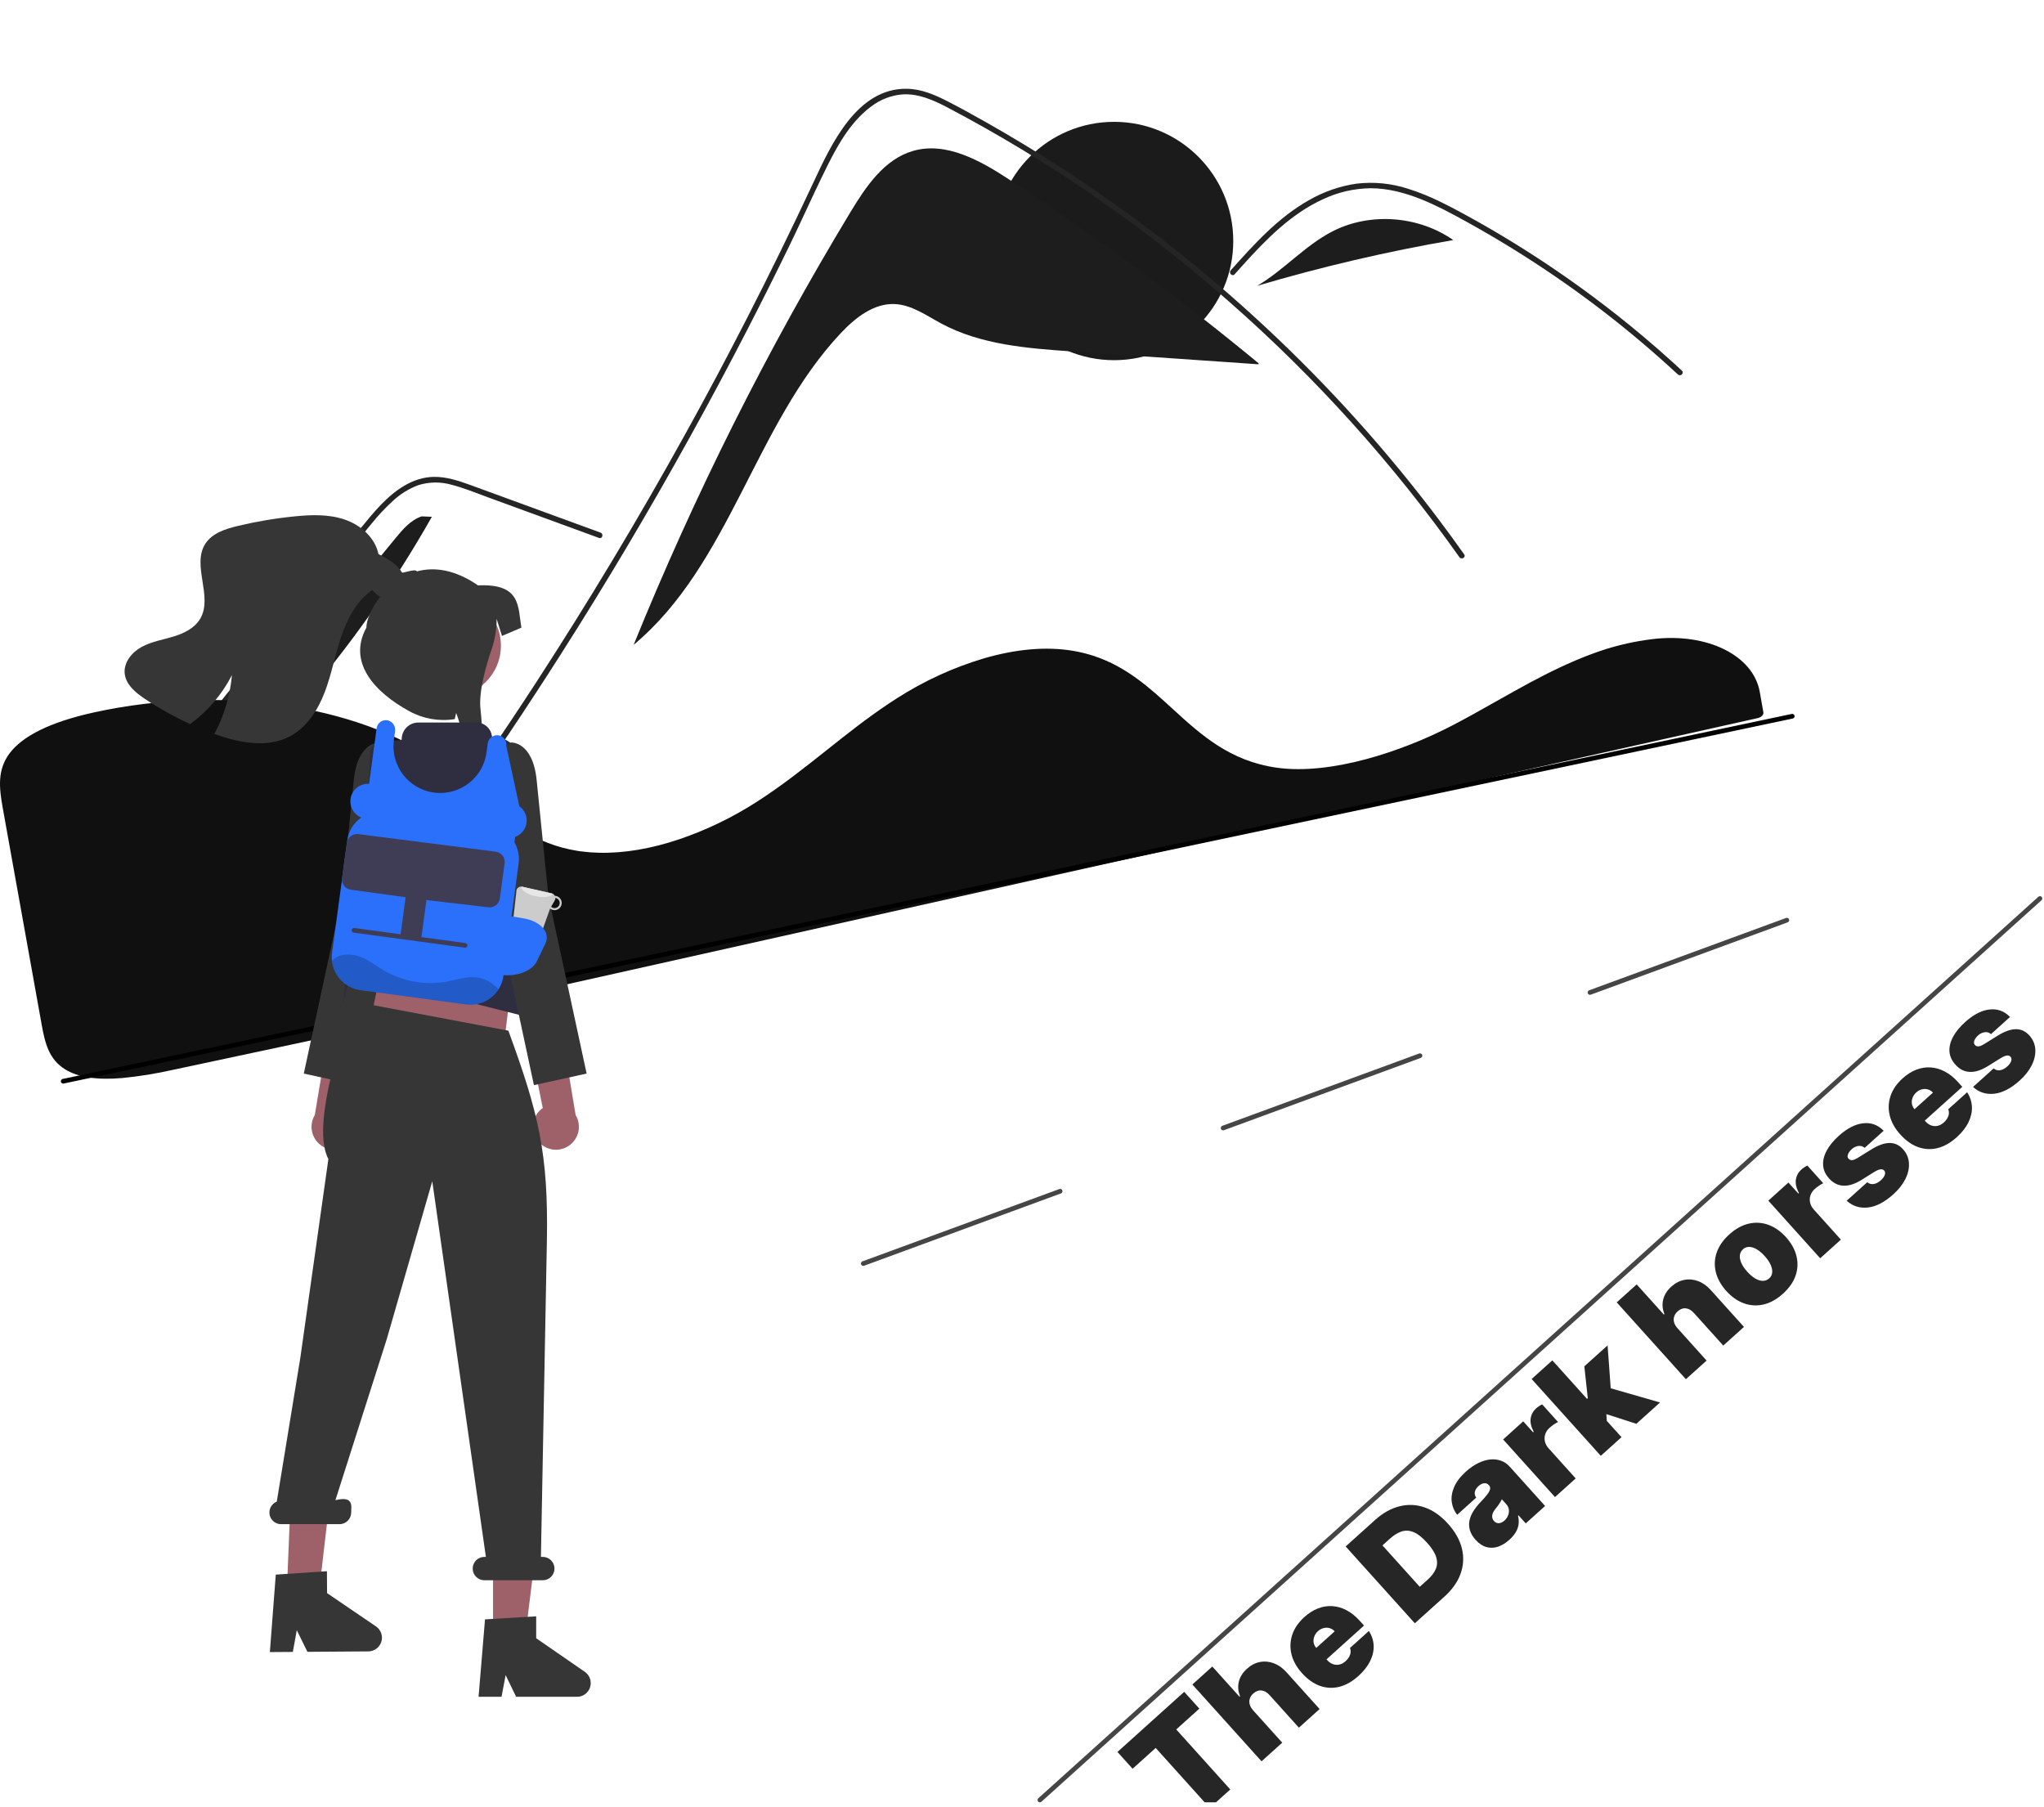 <svg width="302" height="267" viewBox="0 0 302 267" fill="none" xmlns="http://www.w3.org/2000/svg">
<g clip-path="url(#clip0_489_699)">
<path d="M164.607 53.214C154.883 53.214 147 45.331 147 35.607C147 25.883 154.883 18 164.607 18C174.331 18 182.214 25.883 182.214 35.607C182.214 45.331 174.331 53.214 164.607 53.214Z" fill="#1B1B1B"/>
<path d="M47.713 145.861C49.115 144.091 49.688 143.676 51.071 141.889C62.333 127.324 72.918 112.267 82.826 96.718C89.556 86.158 95.953 75.394 102.015 64.428C104.902 59.215 107.709 53.961 110.437 48.666C112.554 44.56 114.623 40.43 116.646 36.275C117.224 35.088 117.786 33.896 118.345 32.701C119.663 29.891 120.956 27.068 122.345 24.296C123.927 21.137 125.853 17.825 128.759 15.702C130.081 14.697 131.662 14.088 133.317 13.948C135.682 13.796 137.865 14.772 139.916 15.839C154.941 23.737 168.965 33.408 181.689 44.645C194.431 55.836 205.821 68.479 215.626 82.317C215.926 82.745 216.635 82.336 216.332 81.904C215.14 80.219 213.924 78.551 212.685 76.901C197.273 56.404 178.376 38.778 156.858 24.828C153.237 22.482 149.549 20.246 145.793 18.119C143.899 17.047 141.998 15.989 140.064 14.996C138.168 14.022 136.154 13.146 133.988 13.114C126.617 12.999 122.8 21.347 120.179 26.964C119.355 28.732 118.521 30.494 117.677 32.251C114.488 38.921 111.176 45.53 107.741 52.078C105.622 56.121 103.456 60.141 101.243 64.137C94.358 76.579 87.039 88.77 79.288 100.709C69.019 116.524 58.833 130.494 47.135 145.283C46.813 145.692 47.388 146.276 47.713 145.861Z" fill="#252525"/>
<path d="M182.417 40.522C182.845 40.045 183.271 39.567 183.702 39.09C187.101 35.331 190.748 31.615 195.416 29.46C197.642 28.4 200.072 27.837 202.537 27.809C205.085 27.818 207.575 28.486 209.93 29.422C211.043 29.866 212.131 30.371 213.203 30.909C214.428 31.525 215.631 32.183 216.829 32.846C219.077 34.09 221.296 35.388 223.485 36.741C227.842 39.434 232.062 42.332 236.146 45.435C238.263 47.045 240.337 48.707 242.366 50.422C244.254 52.016 246.104 53.652 247.915 55.33C248.303 55.688 248.881 55.109 248.494 54.752C248.016 54.307 247.533 53.865 247.05 53.429C245.686 52.196 244.301 50.986 242.893 49.8C240.326 47.634 237.692 45.552 234.992 43.553C230.794 40.443 226.451 37.544 221.963 34.856C219.721 33.514 217.447 32.228 215.143 30.999C214.447 30.628 213.743 30.265 213.031 29.921C211.416 29.106 209.737 28.423 208.012 27.878C205.568 27.087 202.982 26.833 200.43 27.133C197.967 27.491 195.594 28.312 193.436 29.553C188.853 32.114 185.298 36.075 181.839 39.941C181.489 40.334 182.065 40.915 182.417 40.522Z" fill="#252525"/>
<path d="M88.51 79.478L77.528 75.462L72.075 73.467C70.299 72.818 68.528 72.078 66.692 71.613C65.097 71.157 63.403 71.179 61.819 71.675C60.407 72.198 59.115 72.999 58.019 74.031C56.899 75.062 55.857 76.175 54.902 77.36C53.715 78.787 52.545 80.228 51.37 81.665C46.521 87.595 41.704 93.551 36.918 99.533C32.133 105.514 27.38 111.521 22.658 117.554C17.925 123.601 13.225 129.673 8.557 135.771C7.985 136.517 7.414 137.265 6.843 138.013C6.527 138.426 5.816 138.018 6.136 137.6C10.838 131.441 15.573 125.307 20.341 119.198C25.121 113.075 29.934 106.978 34.779 100.907C39.625 94.836 44.503 88.791 49.414 82.773C50.638 81.273 51.863 79.776 53.091 78.28C54.126 77.018 55.15 75.742 56.286 74.567C58.37 72.411 60.975 70.506 64.093 70.454C65.926 70.424 67.7 71.005 69.403 71.622C71.239 72.286 73.07 72.963 74.904 73.633L85.963 77.678L88.728 78.689C89.219 78.869 89.007 79.66 88.51 79.478Z" fill="#252525"/>
<path d="M125.651 31.341C127.934 27.567 130.638 23.536 134.873 22.304C139.778 20.876 144.817 23.712 149.09 26.51C161.872 34.878 174.18 43.947 185.959 53.675L185.947 53.821C176.776 53.189 167.605 52.556 158.434 51.924C151.809 51.467 144.955 50.947 139.1 47.812C136.878 46.623 134.712 45.034 132.194 44.923C129.066 44.786 126.338 46.971 124.195 49.253C111.515 62.755 107.846 83.403 93.621 95.265C102.591 73.144 113.301 51.769 125.651 31.341Z" fill="#1D1D1D"/>
<path d="M196.862 34.189C202.442 31.321 209.59 31.883 214.718 35.466C204.936 37.154 195.261 39.412 185.742 42.229C189.695 39.913 192.787 36.284 196.862 34.189Z" fill="#1D1D1D"/>
<path d="M58.432 79.518C59.514 78.202 60.682 76.825 62.299 76.29L63.809 76.35C52.317 96.657 36.796 114.401 18.199 128.493C31.61 112.168 45.021 95.843 58.432 79.518Z" fill="#1D1D1D"/>
<path d="M240.368 95.073C241.58 94.802 242.809 94.588 244.021 94.439L244.198 94.417C252.249 93.458 259.046 96.819 260.008 102.234L260.179 103.214C260.286 103.834 260.401 104.5 260.538 105.237C260.605 105.601 260.239 105.973 259.707 106.092L66.068 149.378C52.394 152.335 38.764 155.255 25.559 158.059C23.088 158.617 20.585 159.022 18.064 159.271C14.292 159.59 11.53 159.17 9.62 157.985L9.619 157.985C7.245 156.517 6.648 154.133 6.16 151.398C5.177 145.876 4.131 140.077 3.088 134.296C2.17 129.201 1.253 124.119 0.384 119.252C-0.126 116.363 -0.403 113.774 1.378 111.35C3.31 108.726 7.448 106.691 13.677 105.299C13.752 105.282 13.826 105.265 13.903 105.248C33.441 100.965 54.509 104.368 66.328 113.717C67.689 114.794 68.998 115.979 70.264 117.126C72.138 118.902 74.133 120.544 76.238 122.04C77.4 122.839 78.632 123.531 79.92 124.106C80.009 124.149 80.109 124.194 80.214 124.235C80.457 124.344 80.709 124.446 80.951 124.533C82.362 125.077 83.826 125.47 85.32 125.706L85.469 125.728C85.582 125.748 85.703 125.765 85.823 125.779C86.68 125.894 87.542 125.962 88.405 125.982C92.138 126.089 96.203 125.406 100.485 123.952C104.438 122.594 108.214 120.769 111.733 118.514C115.466 116.127 118.858 113.433 122.138 110.828C123.579 109.683 125.069 108.5 126.567 107.36C126.849 107.145 127.126 106.935 127.407 106.724C129.241 105.353 130.921 104.185 132.541 103.151C136.52 100.601 140.836 98.621 145.365 97.27C150.151 95.879 154.558 95.5 158.46 96.14C159.543 96.317 160.612 96.579 161.654 96.923C166.461 98.51 169.911 101.667 173.247 104.72C177.397 108.517 181.689 112.444 188.649 113.421C196.68 114.551 207.235 110.976 214.435 107.253C216.699 106.083 218.939 104.817 221.105 103.594C221.979 103.099 222.855 102.607 223.732 102.116C225.456 101.154 226.873 100.396 228.192 99.728L228.609 99.516C228.841 99.4 229.074 99.283 229.311 99.169C230.882 98.396 232.358 97.735 233.825 97.146L234.172 97.005C234.87 96.734 235.525 96.492 236.171 96.267L236.428 96.177C237.72 95.738 239.035 95.37 240.368 95.073Z" fill="#101010"/>
<path d="M51.836 168.849C52.184 168.5 52.45 168.078 52.617 167.615C52.785 167.152 52.848 166.657 52.803 166.167C52.759 165.676 52.607 165.201 52.359 164.776C52.111 164.35 51.773 163.984 51.368 163.703L56.733 137.056L50.808 138.958L46.514 164.733C46.087 165.444 45.937 166.287 46.09 167.102C46.244 167.917 46.691 168.648 47.347 169.155C48.003 169.662 48.822 169.911 49.65 169.855C50.477 169.798 51.255 169.44 51.836 168.849Z" fill="#9E616A"/>
<path d="M72.847 241.607L77.629 241.607L79.904 223.162L72.847 223.162L72.847 241.607Z" fill="#9E616A"/>
<path d="M42.382 234.983L47.164 234.95L49.31 216.489L43.09 217.916L42.382 234.983Z" fill="#9E616A"/>
<path d="M57.339 128.321L56.255 131.138L56.472 133.956L77.678 141.3L76.626 128.971L74.242 126.154L57.339 128.321Z" fill="#FFB6B6"/>
<path d="M66.436 102.969C62.253 102.969 58.862 99.578 58.862 95.395C58.862 91.212 62.253 87.821 66.436 87.821C70.619 87.821 74.01 91.212 74.01 95.395C74.01 99.578 70.619 102.969 66.436 102.969Z" fill="#9E616A"/>
<path d="M70.708 250.686H74.101L74.707 247.482L76.258 250.686H85.258C85.689 250.686 86.109 250.548 86.457 250.292C86.804 250.037 87.061 249.677 87.189 249.265C87.318 248.853 87.311 248.411 87.171 248.003C87.03 247.595 86.763 247.243 86.407 246.998L79.221 242.035V238.796L71.661 239.247L70.708 250.686Z" fill="#363636"/>
<path d="M39.873 244.081L43.267 244.057L43.85 240.85L45.423 244.042L54.423 243.979C54.854 243.976 55.273 243.835 55.619 243.577C55.965 243.319 56.219 242.958 56.344 242.545C56.47 242.132 56.46 241.69 56.316 241.283C56.173 240.876 55.903 240.526 55.547 240.284L48.325 235.37L48.303 232.132L40.746 232.636L39.873 244.081Z" fill="#363636"/>
<path d="M79.726 168.849C79.378 168.5 79.112 168.078 78.945 167.615C78.777 167.152 78.714 166.657 78.759 166.167C78.803 165.676 78.955 165.201 79.203 164.776C79.451 164.35 79.79 163.984 80.194 163.703L74.829 137.056L80.754 138.958L85.048 164.733C85.475 165.444 85.626 166.287 85.472 167.102C85.318 167.917 84.871 168.648 84.215 169.155C83.559 169.662 82.74 169.911 81.912 169.855C81.085 169.798 80.307 169.44 79.726 168.849Z" fill="#9E616A"/>
<path d="M58.326 88.661C56.915 89.081 55.598 87.901 54.616 86.782L54.965 87.197C52.655 88.824 51.273 91.474 50.377 94.157C49.481 96.837 48.981 99.644 47.969 102.286C46.958 104.924 45.325 107.477 42.825 108.794C39.477 110.557 35.374 109.755 31.812 108.483C31.765 108.465 31.721 108.45 31.673 108.433C33.116 105.738 33.999 102.78 34.27 99.736C32.805 102.596 30.692 105.075 28.1 106.974C25.773 105.916 23.535 104.672 21.409 103.253C20.033 102.333 18.584 101.144 18.424 99.496C18.261 97.861 19.483 96.367 20.924 95.58C22.364 94.793 24.021 94.527 25.595 94.053C27.165 93.583 28.768 92.811 29.594 91.391C31.496 88.126 28.295 83.52 30.336 80.337C31.342 78.772 33.294 78.145 35.105 77.71C37.868 77.049 40.673 76.576 43.5 76.293C45.981 76.045 48.546 75.953 50.907 76.752C53.267 77.55 55.409 79.405 55.915 81.849C57.293 82.573 58.752 83.375 59.491 84.75C60.23 86.123 59.819 88.217 58.326 88.661Z" fill="#363636"/>
<path d="M56.219 88.111C54.868 89.803 54.133 91.633 54.133 92.73C51.326 97.86 55.34 102.266 60.47 105.073C62.516 106.198 64.878 106.61 67.185 106.243L67.399 105.327L67.69 106.152C67.69 106.152 71.03 117.184 72.132 117.831C71.714 115.868 71.235 106.778 71.002 104.862C70.68 102.254 71.803 98.372 72.613 96.011C73.116 94.556 73.373 93.028 73.376 91.488V91.421L74.165 93.955L77.037 92.73C76.503 89.665 77.037 86.186 70.631 86.487C67.166 84.104 64.115 83.741 61.609 84.417C61.286 83.917 59.421 84.854 58.882 84.591" fill="#363636"/>
<path d="M76.336 124.01C76.355 123.873 76.318 123.736 76.235 123.626C76.152 123.517 76.029 123.445 75.893 123.427L54.638 120.169C54.57 120.16 54.502 120.164 54.436 120.181C54.37 120.199 54.309 120.229 54.255 120.27C54.2 120.311 54.155 120.363 54.121 120.421C54.087 120.48 54.064 120.545 54.055 120.612C54.046 120.68 54.05 120.748 54.068 120.814C54.085 120.88 54.115 120.942 54.156 120.996C54.197 121.05 54.249 121.095 54.308 121.129C54.367 121.164 54.431 121.186 54.499 121.195L75.754 124.453C75.89 124.471 76.028 124.435 76.137 124.352C76.246 124.269 76.318 124.146 76.336 124.01Z" fill="#3F3D56"/>
<path d="M9.335 160.088C9.359 160.088 9.383 160.086 9.406 160.081L264.881 106.152C264.97 106.133 265.048 106.079 265.097 106.003C265.147 105.926 265.164 105.833 265.145 105.744C265.126 105.654 265.073 105.576 264.997 105.526C264.92 105.476 264.827 105.458 264.738 105.477L9.264 159.405C9.18 159.423 9.106 159.471 9.056 159.54C9.006 159.609 8.983 159.694 8.991 159.779C9 159.864 9.04 159.942 9.104 159.999C9.167 160.057 9.249 160.088 9.335 160.088Z" fill="black"/>
<path d="M127.549 187.023C127.589 187.023 127.63 187.016 127.668 187.002L156.758 176.316C156.844 176.284 156.914 176.22 156.952 176.137C156.99 176.054 156.994 175.959 156.963 175.873C156.931 175.787 156.867 175.717 156.784 175.678C156.701 175.64 156.606 175.636 156.52 175.668L127.43 186.354C127.354 186.382 127.29 186.436 127.25 186.506C127.209 186.576 127.195 186.658 127.209 186.738C127.223 186.818 127.265 186.89 127.327 186.942C127.389 186.994 127.468 187.023 127.549 187.023Z" fill="#454545"/>
<path d="M180.715 167C180.756 167 180.796 166.992 180.834 166.978L209.924 156.292C210.01 156.261 210.08 156.196 210.118 156.113C210.157 156.03 210.161 155.935 210.129 155.849C210.097 155.763 210.033 155.693 209.95 155.655C209.867 155.617 209.772 155.613 209.686 155.644L180.596 166.33C180.52 166.358 180.456 166.412 180.416 166.482C180.376 166.553 180.361 166.635 180.375 166.715C180.39 166.795 180.431 166.867 180.494 166.919C180.556 166.971 180.634 167 180.715 167Z" fill="#454545"/>
<path d="M234.917 146.976C234.958 146.976 234.998 146.969 235.036 146.955L264.126 136.269C264.169 136.253 264.208 136.229 264.241 136.199C264.274 136.168 264.301 136.131 264.32 136.09C264.339 136.049 264.35 136.004 264.352 135.959C264.354 135.914 264.347 135.868 264.331 135.826C264.315 135.783 264.292 135.744 264.261 135.711C264.23 135.677 264.193 135.651 264.152 135.632C264.111 135.612 264.066 135.602 264.021 135.6C263.976 135.598 263.931 135.605 263.888 135.621L234.798 146.307C234.722 146.335 234.658 146.389 234.618 146.459C234.578 146.529 234.563 146.612 234.577 146.691C234.592 146.771 234.633 146.843 234.696 146.896C234.758 146.948 234.836 146.976 234.917 146.976Z" fill="#454545"/>
<path d="M153.644 266.277C153.729 266.277 153.811 266.245 153.875 266.188L301.636 132.999C301.703 132.938 301.744 132.852 301.749 132.76C301.754 132.669 301.722 132.58 301.661 132.512C301.599 132.444 301.514 132.403 301.422 132.398C301.331 132.393 301.241 132.425 301.173 132.486L153.412 265.675C153.36 265.722 153.324 265.783 153.308 265.851C153.291 265.919 153.296 265.99 153.321 266.055C153.346 266.121 153.39 266.177 153.448 266.216C153.506 266.256 153.574 266.277 153.644 266.277Z" fill="#454545"/>
<path d="M167.339 261.317L165.104 258.835L174.968 249.952L177.204 252.435L173.79 255.509L181.774 264.376L178.737 267.111L170.753 258.244L167.339 261.317ZM185.139 252.676L189.451 257.464L186.392 260.218L176.172 248.868L179.12 246.214L183.132 250.669L183.221 250.59C182.924 249.873 182.863 249.163 183.037 248.457C183.208 247.748 183.608 247.111 184.236 246.545C184.838 246.003 185.484 245.669 186.173 245.543C186.866 245.414 187.551 245.48 188.228 245.741C188.908 245.998 189.525 246.439 190.08 247.063L194.97 252.494L191.911 255.248L187.6 250.46C187.224 250.035 186.821 249.8 186.391 249.752C185.964 249.702 185.555 249.853 185.163 250.206C184.916 250.428 184.748 250.68 184.659 250.961C184.571 251.234 184.566 251.519 184.646 251.815C184.726 252.105 184.89 252.391 185.139 252.676ZM200.699 247.617C199.79 248.435 198.851 248.966 197.88 249.211C196.91 249.449 195.954 249.401 195.01 249.066C194.067 248.725 193.183 248.096 192.358 247.179C191.566 246.3 191.052 245.372 190.814 244.395C190.577 243.418 190.617 242.455 190.934 241.508C191.251 240.56 191.849 239.69 192.729 238.898C193.371 238.319 194.043 237.895 194.744 237.625C195.444 237.356 196.151 237.245 196.863 237.293C197.572 237.337 198.269 237.539 198.954 237.899C199.639 238.259 200.286 238.777 200.895 239.453L201.533 240.162L193.93 247.008L192.413 245.324L197.201 241.012C196.978 240.772 196.722 240.614 196.434 240.539C196.146 240.457 195.854 240.456 195.558 240.535C195.262 240.608 194.986 240.759 194.731 240.988C194.484 241.211 194.305 241.469 194.194 241.763C194.08 242.053 194.044 242.346 194.085 242.644C194.129 242.939 194.259 243.213 194.475 243.467L196.111 245.285C196.357 245.558 196.634 245.751 196.942 245.862C197.249 245.973 197.565 245.993 197.889 245.922C198.213 245.851 198.527 245.679 198.83 245.406C199.04 245.217 199.206 245.014 199.326 244.799C199.45 244.58 199.525 244.359 199.551 244.135C199.573 243.907 199.543 243.687 199.459 243.475L202.252 240.96C202.688 241.638 202.923 242.356 202.958 243.115C202.988 243.869 202.816 244.633 202.441 245.406C202.067 246.171 201.486 246.908 200.699 247.617ZM213.407 235.893L209.04 239.825L198.821 228.476L203.143 224.583C204.311 223.532 205.524 222.851 206.783 222.541C208.042 222.223 209.285 222.281 210.512 222.715C211.74 223.142 212.886 223.946 213.95 225.129C215.015 226.311 215.698 227.535 216.002 228.8C216.302 230.062 216.233 231.301 215.796 232.518C215.356 233.73 214.56 234.855 213.407 235.893ZM209.766 234.435L210.941 233.377C211.503 232.872 211.899 232.35 212.132 231.813C212.368 231.273 212.39 230.688 212.197 230.058C212.009 229.426 211.558 228.714 210.847 227.923C210.135 227.132 209.472 226.612 208.859 226.361C208.249 226.108 207.657 226.075 207.084 226.263C206.515 226.448 205.934 226.807 205.343 227.339L204.257 228.317L209.766 234.435ZM223.021 227.477C222.478 227.966 221.918 228.31 221.341 228.509C220.764 228.7 220.193 228.72 219.627 228.567C219.061 228.414 218.524 228.055 218.015 227.49C217.596 227.024 217.318 226.555 217.18 226.083C217.04 225.608 217.017 225.137 217.112 224.67C217.207 224.203 217.393 223.745 217.67 223.295C217.951 222.841 218.296 222.4 218.706 221.971C219.149 221.505 219.491 221.116 219.733 220.805C219.975 220.487 220.117 220.221 220.16 220.009C220.2 219.793 220.146 219.603 220 219.441L219.98 219.418C219.78 219.197 219.542 219.103 219.266 219.138C218.989 219.173 218.718 219.31 218.452 219.55C218.16 219.812 217.98 220.092 217.912 220.387C217.844 220.676 217.91 220.968 218.109 221.264L215.294 223.798C214.865 223.248 214.6 222.623 214.499 221.925C214.399 221.219 214.514 220.48 214.843 219.709C215.168 218.934 215.754 218.166 216.6 217.404C217.21 216.855 217.822 216.435 218.435 216.143C219.046 215.847 219.636 215.674 220.205 215.623C220.771 215.568 221.296 215.631 221.779 215.811C222.263 215.984 222.683 216.269 223.039 216.664L228.288 222.494L225.429 225.069L224.351 223.872L224.284 223.932C224.401 224.402 224.425 224.846 224.357 225.261C224.294 225.673 224.146 226.063 223.916 226.431C223.689 226.796 223.391 227.145 223.021 227.477ZM222.283 224.651C222.515 224.441 222.69 224.197 222.807 223.918C222.927 223.635 222.97 223.345 222.937 223.048C222.903 222.75 222.77 222.472 222.537 222.214L221.898 221.504C221.847 221.611 221.788 221.72 221.723 221.833C221.661 221.943 221.589 222.057 221.509 222.176C221.433 222.291 221.347 222.412 221.253 222.537C221.162 222.659 221.064 222.784 220.958 222.913C220.755 223.162 220.616 223.398 220.541 223.619C220.467 223.834 220.447 224.035 220.483 224.224C220.519 224.405 220.604 224.57 220.737 224.717C220.95 224.954 221.196 225.06 221.476 225.036C221.755 225.012 222.024 224.883 222.283 224.651ZM229.75 221.178L222.086 212.666L225.056 209.991L226.513 211.609L226.602 211.529C226.218 210.791 226.07 210.132 226.156 209.552C226.247 208.969 226.519 208.473 226.973 208.064C227.106 207.944 227.248 207.837 227.397 207.743C227.547 207.641 227.699 207.554 227.854 207.482L230.204 210.092C230.006 210.176 229.785 210.306 229.54 210.479C229.295 210.653 229.093 210.812 228.934 210.955C228.635 211.224 228.427 211.535 228.31 211.888C228.193 212.234 228.176 212.591 228.259 212.957C228.338 213.321 228.525 213.665 228.817 213.99L232.809 218.424L229.75 221.178ZM237.449 210.593L234.198 206.937L234.597 206.578L234.084 201.862L237.52 198.769L238.074 206.338L237.209 207.116L237.449 210.593ZM236.517 215.085L226.297 203.735L229.357 200.981L239.576 212.331L236.517 215.085ZM241.771 210.355L236.786 208.742L236.825 204.773L245.273 207.201L241.771 210.355ZM247.838 196.222L252.149 201.01L249.09 203.764L238.871 192.414L241.819 189.76L245.831 194.215L245.92 194.136C245.623 193.419 245.561 192.709 245.736 192.003C245.906 191.294 246.306 190.657 246.934 190.091C247.536 189.549 248.182 189.215 248.872 189.089C249.565 188.96 250.25 189.026 250.926 189.287C251.606 189.544 252.224 189.985 252.779 190.609L257.669 196.04L254.61 198.794L250.298 194.006C249.923 193.582 249.52 193.346 249.089 193.298C248.663 193.248 248.253 193.399 247.862 193.752C247.614 193.974 247.446 194.226 247.357 194.507C247.269 194.78 247.265 195.065 247.344 195.361C247.424 195.651 247.589 195.937 247.838 196.222ZM263.42 191.143C262.496 191.974 261.541 192.503 260.554 192.73C259.564 192.952 258.597 192.893 257.654 192.551C256.707 192.206 255.842 191.597 255.056 190.725C254.271 189.853 253.758 188.931 253.517 187.957C253.273 186.98 253.314 186.012 253.643 185.054C253.968 184.093 254.592 183.196 255.516 182.364C256.439 181.533 257.396 181.005 258.387 180.783C259.374 180.556 260.34 180.616 261.287 180.961C262.23 181.303 263.094 181.909 263.879 182.781C264.664 183.653 265.179 184.578 265.424 185.555C265.665 186.529 265.623 187.497 265.298 188.458C264.969 189.416 264.343 190.311 263.42 191.143ZM261.406 188.862C261.665 188.629 261.81 188.341 261.842 187.997C261.874 187.654 261.797 187.275 261.611 186.86C261.425 186.446 261.133 186.017 260.734 185.574C260.331 185.127 259.935 184.791 259.545 184.566C259.153 184.338 258.784 184.222 258.439 184.218C258.094 184.214 257.793 184.328 257.534 184.561C257.26 184.807 257.104 185.105 257.065 185.455C257.025 185.805 257.098 186.187 257.284 186.602C257.467 187.013 257.76 187.442 258.162 187.889C258.561 188.332 258.957 188.668 259.35 188.896C259.743 189.125 260.116 189.237 260.468 189.235C260.82 189.232 261.133 189.108 261.406 188.862ZM268.933 185.898L261.268 177.385L264.239 174.711L265.696 176.329L265.785 176.249C265.401 175.511 265.252 174.852 265.339 174.272C265.429 173.689 265.702 173.193 266.156 172.783C266.289 172.664 266.43 172.557 266.58 172.462C266.729 172.361 266.882 172.274 267.037 172.201L269.387 174.812C269.189 174.896 268.968 175.025 268.723 175.199C268.478 175.373 268.276 175.531 268.117 175.674C267.818 175.944 267.609 176.255 267.492 176.608C267.376 176.954 267.359 177.31 267.442 177.677C267.521 178.04 267.707 178.385 268 178.71L271.992 183.143L268.933 185.898ZM278.311 167.058L275.496 169.592C275.324 169.432 275.129 169.337 274.908 169.308C274.688 169.279 274.463 169.308 274.233 169.394C274.004 169.474 273.788 169.605 273.584 169.788C273.322 170.024 273.14 170.275 273.038 170.541C272.936 170.807 272.967 171.026 273.13 171.2C273.24 171.329 273.398 171.398 273.605 171.405C273.816 171.409 274.111 171.294 274.489 171.061L276.498 169.814C277.513 169.188 278.402 168.872 279.167 168.866C279.931 168.853 280.598 169.159 281.167 169.784C281.709 170.393 282.002 171.083 282.046 171.853C282.091 172.615 281.914 173.396 281.517 174.196C281.12 174.988 280.528 175.739 279.741 176.447C278.44 177.618 277.183 178.269 275.969 178.399C274.758 178.525 273.718 178.191 272.848 177.395L275.885 174.661C276.168 174.894 276.489 174.983 276.848 174.928C277.206 174.866 277.559 174.678 277.907 174.366C278.187 174.113 278.375 173.857 278.47 173.598C278.568 173.335 278.539 173.114 278.383 172.933C278.233 172.774 278.035 172.718 277.79 172.765C277.548 172.808 277.235 172.95 276.849 173.191L275.102 174.282C274.097 174.912 273.188 175.21 272.373 175.174C271.558 175.138 270.851 174.784 270.253 174.112C269.717 173.525 269.421 172.884 269.366 172.191C269.311 171.491 269.481 170.77 269.876 170.027C270.27 169.276 270.872 168.537 271.682 167.808C272.912 166.701 274.111 166.082 275.28 165.954C276.452 165.821 277.462 166.189 278.311 167.058ZM289.093 168.027C288.184 168.845 287.244 169.377 286.274 169.621C285.304 169.859 284.347 169.811 283.404 169.476C282.461 169.135 281.577 168.506 280.752 167.589C279.96 166.71 279.445 165.782 279.208 164.805C278.97 163.828 279.01 162.866 279.327 161.918C279.645 160.97 280.243 160.1 281.122 159.308C281.765 158.729 282.437 158.305 283.137 158.035C283.838 157.766 284.544 157.655 285.256 157.703C285.965 157.747 286.662 157.949 287.347 158.309C288.033 158.669 288.68 159.187 289.288 159.863L289.927 160.572L282.323 167.418L280.807 165.734L285.595 161.422C285.372 161.182 285.116 161.024 284.828 160.949C284.54 160.867 284.247 160.866 283.951 160.945C283.655 161.018 283.38 161.169 283.125 161.398C282.877 161.621 282.698 161.88 282.588 162.173C282.474 162.463 282.438 162.756 282.478 163.054C282.523 163.349 282.653 163.623 282.868 163.877L284.505 165.695C284.751 165.969 285.028 166.161 285.335 166.272C285.643 166.383 285.959 166.403 286.283 166.332C286.607 166.261 286.92 166.089 287.223 165.816C287.434 165.627 287.599 165.424 287.72 165.209C287.844 164.99 287.919 164.769 287.945 164.545C287.967 164.317 287.936 164.097 287.852 163.885L290.646 161.37C291.082 162.048 291.317 162.766 291.351 163.525C291.382 164.28 291.21 165.043 290.835 165.816C290.46 166.581 289.88 167.318 289.093 168.027ZM296.98 150.248L294.165 152.783C293.994 152.622 293.798 152.527 293.578 152.498C293.358 152.469 293.132 152.498 292.903 152.584C292.673 152.664 292.457 152.795 292.254 152.978C291.991 153.214 291.809 153.465 291.707 153.731C291.605 153.997 291.636 154.217 291.799 154.391C291.909 154.519 292.067 154.588 292.275 154.595C292.486 154.599 292.78 154.484 293.159 154.251L295.167 153.004C296.182 152.378 297.072 152.062 297.836 152.056C298.6 152.043 299.267 152.349 299.837 152.974C300.378 153.583 300.671 154.273 300.716 155.043C300.76 155.805 300.584 156.586 300.186 157.386C299.789 158.178 299.197 158.929 298.41 159.637C297.11 160.808 295.852 161.459 294.638 161.589C293.427 161.715 292.387 161.381 291.517 160.586L294.554 157.851C294.837 158.084 295.158 158.173 295.517 158.118C295.876 158.056 296.229 157.868 296.576 157.556C296.857 157.303 297.044 157.047 297.139 156.788C297.237 156.525 297.208 156.304 297.052 156.123C296.902 155.964 296.705 155.908 296.459 155.955C296.218 155.999 295.904 156.14 295.518 156.381L293.771 157.472C292.767 158.102 291.857 158.4 291.042 158.364C290.227 158.328 289.521 157.974 288.922 157.302C288.386 156.715 288.091 156.074 288.035 155.381C287.981 154.681 288.15 153.96 288.545 153.217C288.94 152.466 289.542 151.727 290.351 150.999C291.581 149.891 292.781 149.272 293.949 149.144C295.121 149.011 296.132 149.379 296.98 150.248Z" fill="#262626"/>
<path d="M53.698 155.011L74.412 154.665L76.138 140.511H53.698V155.011Z" fill="#9E616A"/>
<path d="M59.758 112.469L56.082 109.695C56.082 109.695 52.839 109.465 52.265 115.313C51.691 121.161 50.511 132.557 50.511 132.557L44.886 158.61L52.673 160.319L58.698 132.204L62.312 123.855L59.758 112.469Z" fill="#363636"/>
<path d="M50.617 149.012L51.308 142.107C51.38 141.825 51.539 141.574 51.762 141.388C51.986 141.202 52.262 141.092 52.553 141.073C52.84 137.784 54.051 123.594 54.123 122.975L54.126 122.949L54.676 111.191C54.696 110.764 54.873 110.36 55.172 110.055C55.472 109.749 55.873 109.565 56.3 109.538L59.207 109.348C59.247 109.346 59.284 109.329 59.312 109.301C59.34 109.272 59.355 109.234 59.355 109.194C59.355 108.873 59.419 108.555 59.541 108.258C59.664 107.962 59.844 107.692 60.072 107.465C60.298 107.238 60.568 107.058 60.865 106.935C61.161 106.812 61.479 106.749 61.8 106.749H70.407C70.965 106.749 71.503 106.953 71.921 107.322C72.339 107.691 72.608 108.2 72.677 108.753C72.681 108.791 72.699 108.826 72.728 108.851C72.757 108.877 72.794 108.89 72.832 108.889L72.833 108.889C73.811 108.869 74.764 109.2 75.519 109.823C76.273 110.445 76.78 111.317 76.947 112.281C78.124 119.128 80.482 134.666 79.316 143.305C78.91 146.312 79.785 143.93 79.938 146.446C79.954 146.69 79.921 146.933 79.841 147.164C79.762 147.394 79.639 147.607 79.477 147.789C80.188 147.996 80.463 148.763 80.281 149.486L80.432 149.449C80.343 149.804 80.116 150.109 79.801 150.297C79.487 150.485 79.111 150.54 78.756 150.45L52.309 143.784C51.57 143.597 50.431 149.751 50.617 149.012Z" fill="#2F2E41"/>
<path d="M71.804 112.469L75.48 109.695C75.48 109.695 78.723 109.465 79.297 115.313C79.871 121.161 81.051 132.557 81.051 132.557L86.675 158.61L78.889 160.319L72.864 132.204L69.25 123.855L71.804 112.469Z" fill="#363636"/>
<path d="M40.894 221.856L44.376 200.582L48.519 171.237C45.485 165.603 52.317 148.106 52.317 148.106L53.281 148.153L75.107 152.27L75.102 152.249C79.567 164.425 81.046 170.44 80.801 183.406L79.921 230.017H80.197C80.655 230.017 81.094 230.198 81.418 230.522C81.742 230.846 81.924 231.285 81.924 231.743C81.924 232.201 81.742 232.64 81.418 232.963C81.094 233.287 80.655 233.469 80.197 233.469H71.566C71.109 233.469 70.669 233.287 70.346 232.963C70.022 232.64 69.84 232.201 69.84 231.743C69.84 231.285 70.022 230.846 70.346 230.522C70.669 230.198 71.109 230.017 71.566 230.017H71.789L63.867 174.518L57.15 197.82L49.555 221.642C52.317 220.951 51.888 222.551 51.888 223.457C51.888 223.915 51.706 224.354 51.382 224.678C51.059 225.001 50.62 225.183 50.162 225.183H41.531C41.13 225.184 40.74 225.044 40.431 224.788C40.121 224.533 39.911 224.177 39.835 223.783C39.76 223.389 39.825 222.98 40.018 222.628C40.211 222.277 40.521 222.003 40.894 221.856Z" fill="#363636"/>
<path d="M49.048 141.97C49.169 143.057 49.651 144.071 50.415 144.853C51.179 145.635 52.183 146.139 53.266 146.286L68.861 148.398C70.15 148.572 71.456 148.226 72.491 147.438C73.526 146.65 74.206 145.483 74.381 144.193L76.628 127.574C76.775 126.493 76.556 125.395 76.007 124.453L76.114 123.645C76.557 123.484 76.947 123.205 77.243 122.837C77.538 122.47 77.728 122.03 77.791 121.562C77.855 121.095 77.789 120.62 77.602 120.188C77.415 119.755 77.112 119.382 76.728 119.109L74.802 110.184C74.828 109.993 74.814 109.799 74.76 109.613C74.706 109.428 74.614 109.256 74.49 109.109C74.365 108.961 74.212 108.841 74.038 108.756C73.865 108.672 73.676 108.624 73.483 108.617C73.133 108.613 72.793 108.739 72.53 108.97C72.267 109.202 72.099 109.522 72.058 109.87L71.881 111.182C71.646 112.916 70.761 114.496 69.406 115.603C68.05 116.709 66.325 117.26 64.579 117.143C62.833 117.027 61.196 116.252 60 114.974C58.803 113.697 58.137 112.014 58.134 110.264C58.134 109.951 58.155 109.638 58.196 109.328L58.369 108.037C58.425 107.678 58.343 107.311 58.139 107.011C57.935 106.71 57.625 106.498 57.271 106.418C57.087 106.383 56.897 106.386 56.714 106.426C56.531 106.467 56.358 106.545 56.205 106.655C56.053 106.765 55.925 106.904 55.829 107.065C55.732 107.227 55.67 107.406 55.645 107.592L54.53 115.808C53.917 115.766 53.308 115.943 52.814 116.309C52.32 116.675 51.972 117.204 51.833 117.803C51.693 118.402 51.772 119.031 52.054 119.577C52.337 120.123 52.804 120.55 53.373 120.783C52.815 121.17 52.344 121.668 51.989 122.247C51.634 122.826 51.404 123.473 51.312 124.146L49.061 140.769C49.007 141.167 49.002 141.571 49.048 141.97Z" fill="#2A70FA"/>
<path d="M73.852 132.735L74.555 127.544C74.609 127.143 74.502 126.738 74.257 126.416C74.012 126.095 73.65 125.884 73.249 125.829L52.949 123.233C52.549 123.178 52.143 123.285 51.822 123.53C51.5 123.775 51.289 124.138 51.235 124.538L50.532 129.729C50.478 130.13 50.585 130.535 50.83 130.857C51.075 131.178 51.437 131.389 51.838 131.443L59.946 132.559C59.93 132.614 59.916 132.671 59.906 132.728L59.188 138.03L52.346 137.104C52.301 137.098 52.255 137.101 52.211 137.113C52.167 137.124 52.126 137.144 52.09 137.172C52.054 137.199 52.024 137.233 52.001 137.273C51.978 137.312 51.963 137.355 51.957 137.4C51.951 137.445 51.954 137.491 51.965 137.535C51.977 137.579 51.997 137.62 52.025 137.656C52.052 137.692 52.086 137.722 52.126 137.745C52.165 137.768 52.208 137.783 52.253 137.789L59.096 138.715L62.175 139.131L68.675 140.011C68.766 140.023 68.857 139.999 68.93 139.943C69.003 139.888 69.051 139.806 69.063 139.715C69.075 139.625 69.051 139.533 68.996 139.46C68.94 139.387 68.858 139.339 68.767 139.327L62.267 138.447L62.985 133.144C62.99 133.087 62.992 133.029 62.991 132.971L72.138 134.04C72.539 134.094 72.944 133.987 73.266 133.742C73.587 133.498 73.798 133.135 73.852 132.735Z" fill="#3F3D56"/>
<path d="M76.293 131.737C76.286 131.637 76.3 131.537 76.335 131.443C76.37 131.35 76.424 131.265 76.494 131.194C76.565 131.123 76.649 131.067 76.743 131.032C76.836 130.996 76.936 130.981 77.036 130.988C77.073 130.989 77.11 130.994 77.146 131.002L81.517 131.989C81.615 132.013 81.706 132.057 81.786 132.118C81.866 132.179 81.932 132.256 81.98 132.345C82.044 132.347 82.107 132.356 82.169 132.372C82.444 132.434 82.683 132.603 82.833 132.842C82.983 133.08 83.033 133.368 82.97 133.643C82.908 133.917 82.739 134.156 82.501 134.306C82.263 134.456 81.975 134.506 81.7 134.444C81.544 134.407 81.397 134.337 81.272 134.236L79.791 138.407C79.717 138.538 79.603 138.641 79.465 138.701C79.328 138.762 79.174 138.776 79.028 138.742L76.186 138.1C76.041 138.066 75.911 137.986 75.813 137.874C75.716 137.761 75.657 137.62 75.644 137.471L76.293 131.737ZM81.766 134.147C81.863 134.169 81.963 134.172 82.062 134.155C82.16 134.138 82.254 134.102 82.339 134.049C82.423 133.996 82.496 133.927 82.554 133.846C82.612 133.764 82.653 133.673 82.675 133.575C82.698 133.478 82.7 133.377 82.684 133.279C82.667 133.181 82.631 133.087 82.578 133.002C82.525 132.918 82.456 132.844 82.374 132.787C82.293 132.729 82.201 132.688 82.104 132.666C82.09 132.662 82.076 132.666 82.062 132.662C82.064 132.788 82.031 132.912 81.969 133.021L81.427 133.967C81.522 134.057 81.638 134.119 81.766 134.147Z" fill="#CCCCCC"/>
<path d="M77.036 130.987C76.994 131.54 77.94 132.175 79.207 132.427C80.371 132.665 81.413 132.499 81.707 132.064C81.648 132.029 81.584 132.004 81.517 131.988L77.146 131.001C77.11 130.993 77.073 130.989 77.036 130.987Z" fill="#E6E6E6"/>
<path d="M79.32 142.02L80.589 139.381C81.332 137.834 79.971 136.189 77.555 135.713L74.578 135.211L73.332 143.911L73.59 143.962C76.006 144.438 78.577 143.567 79.32 142.02Z" fill="#2A70FA"/>
<g opacity="0.2">
<path d="M49.048 141.97C49.169 143.057 49.651 144.072 50.415 144.854C51.179 145.635 52.183 146.14 53.266 146.286L68.861 148.399C69.787 148.524 70.73 148.382 71.578 147.989C72.427 147.597 73.145 146.97 73.649 146.182C73.21 145.651 72.665 145.216 72.049 144.905C71.434 144.593 70.761 144.412 70.072 144.373C68.733 144.304 67.435 144.75 66.123 144.998C62.951 145.596 59.669 145.052 56.86 143.462C55.642 142.754 54.544 141.85 53.204 141.346C51.865 140.845 50.135 140.862 49.165 141.839C49.123 141.881 49.084 141.924 49.048 141.97Z" fill="black"/>
</g>
</g>
<defs>
<clipPath id="clip0_489_699">
<rect width="301.75" height="266.278" fill="white" transform="matrix(-1 0 0 1 301.75 0)"/>
</clipPath>
</defs>
</svg>

